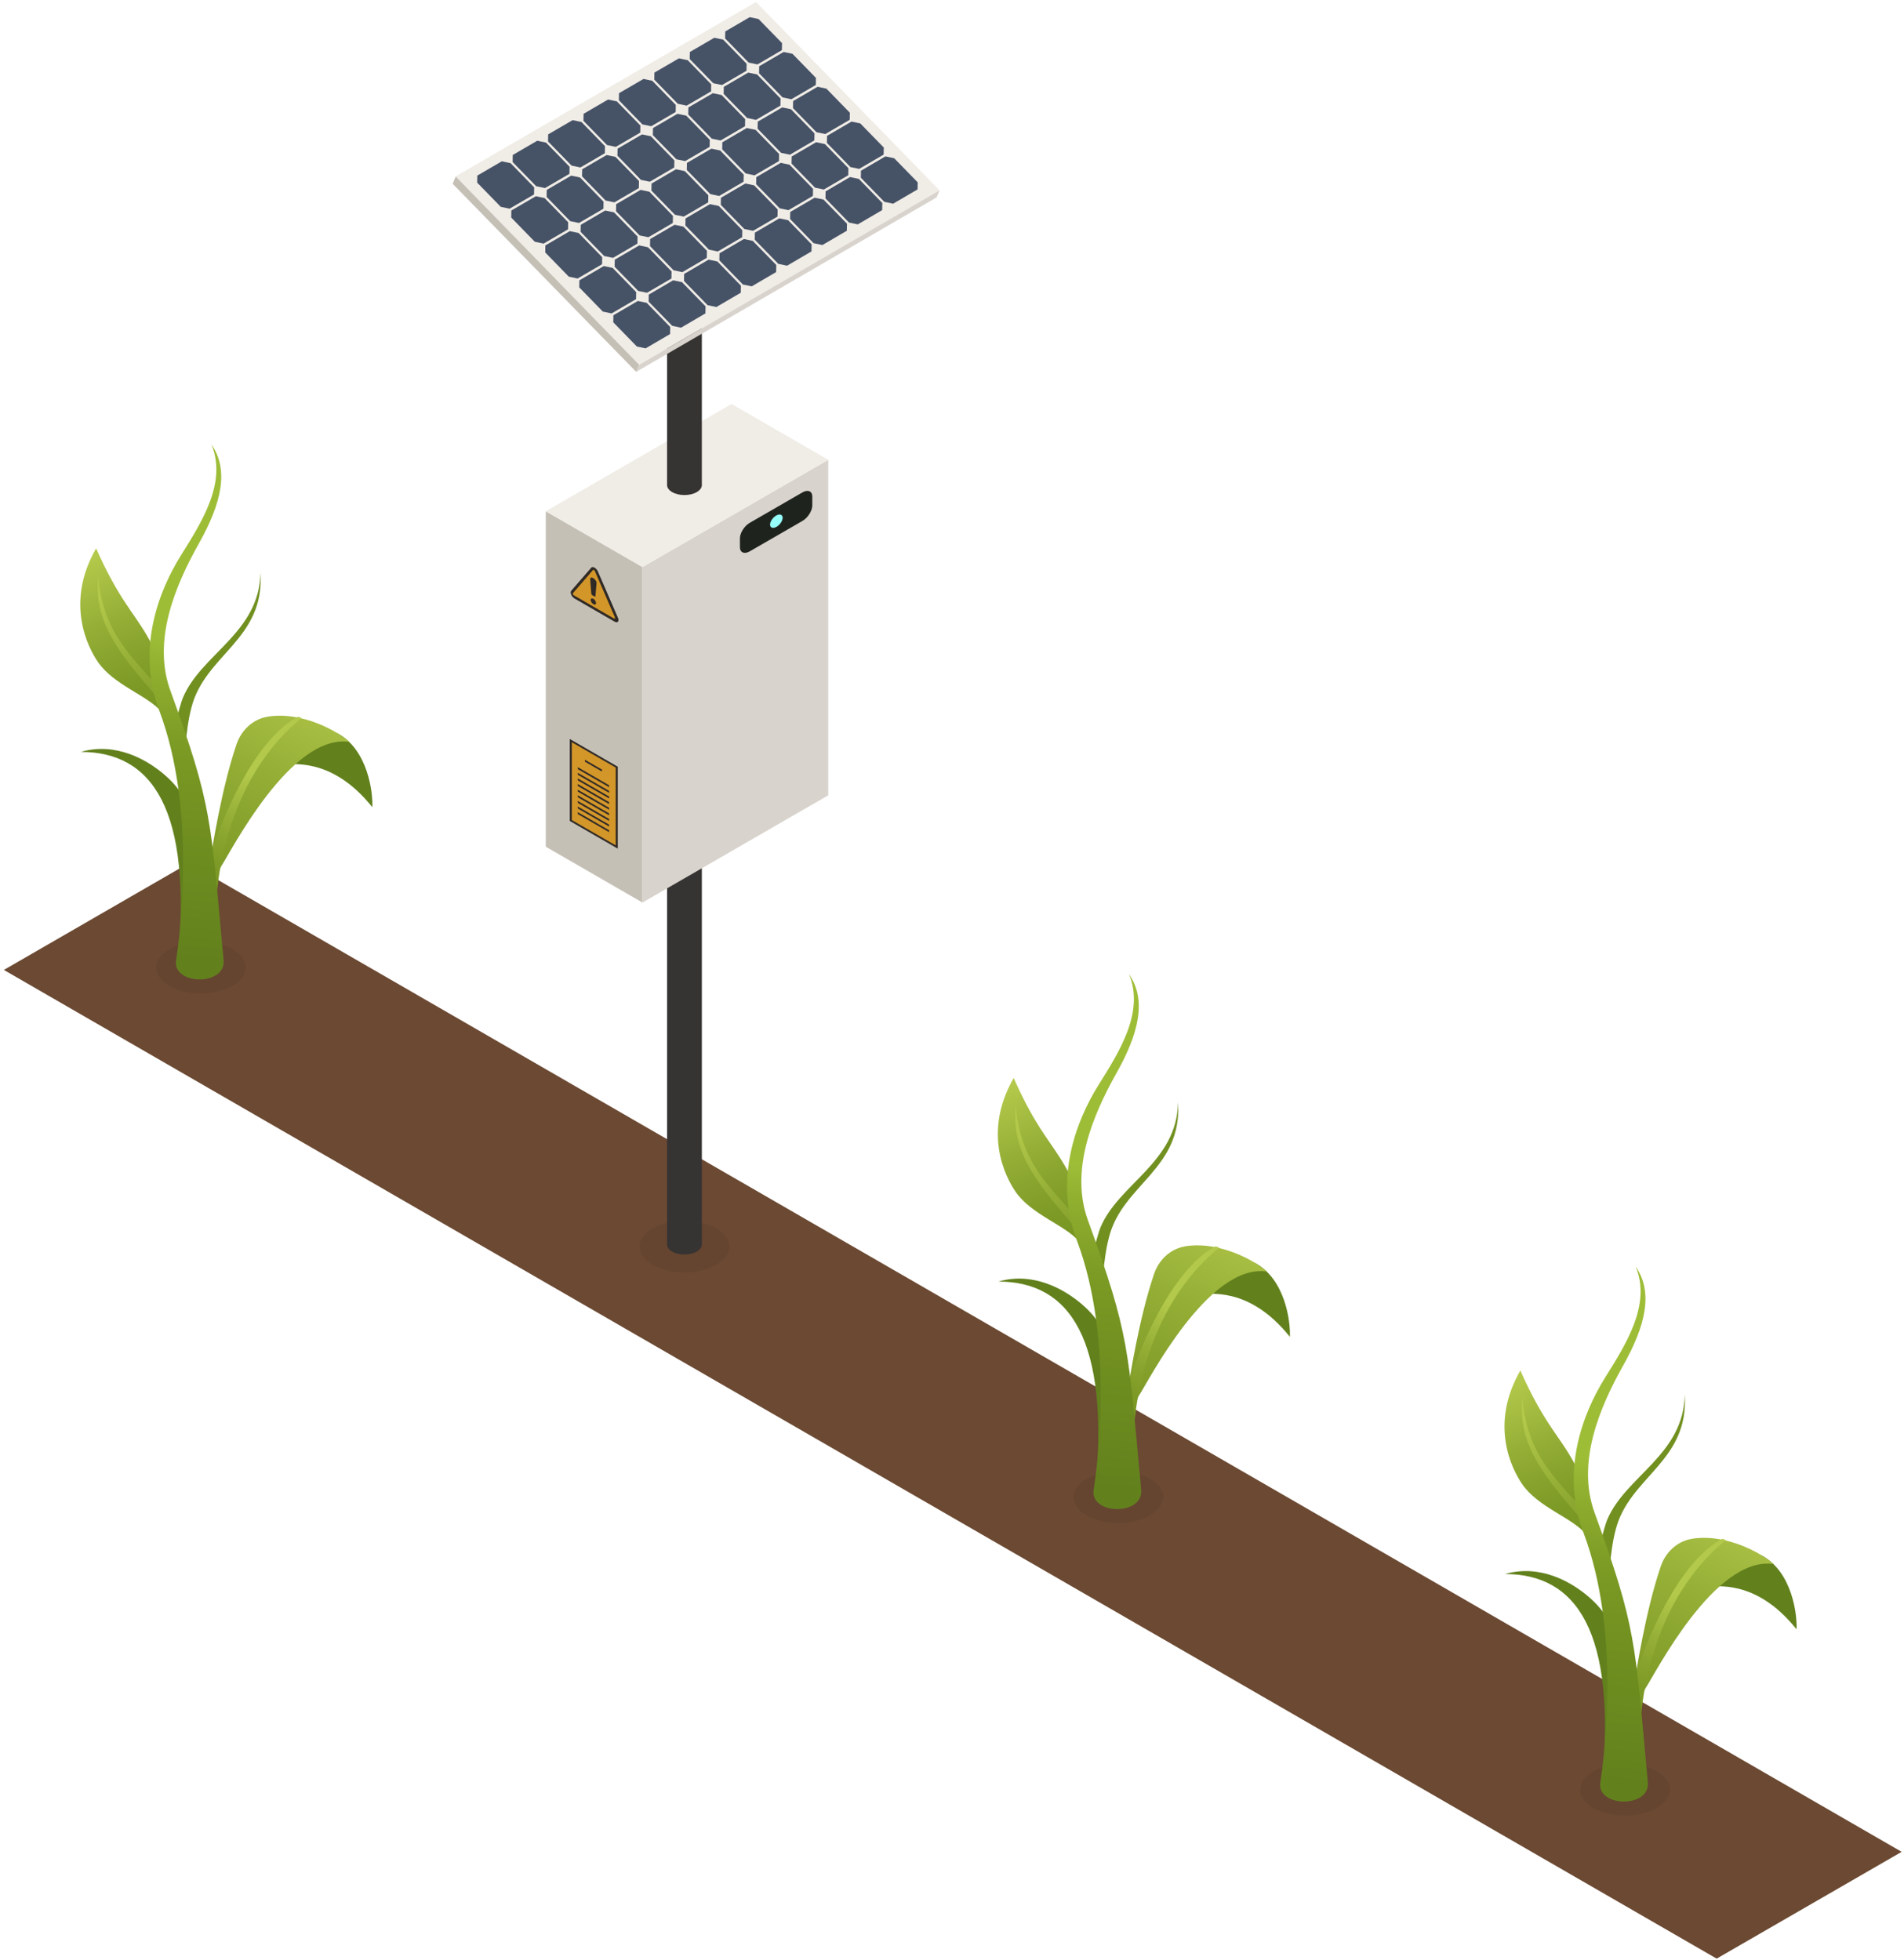 <svg width="440" height="453" viewBox="0 0 440 453" fill="none" xmlns="http://www.w3.org/2000/svg">
<path d="M0.892 224.185L43.639 199.502L439.458 428.024L396.706 452.707L0.892 224.185Z" fill="#6B4932"/>
<path opacity="0.3" d="M165.48 283.902C169.518 286.233 169.518 290.015 165.48 292.351C161.441 294.682 154.889 294.682 150.845 292.351C146.807 290.02 146.807 286.238 150.845 283.902C154.883 281.566 161.436 281.566 165.48 283.902Z" fill="#593E2C"/>
<path opacity="0.3" d="M265.782 341.809C269.82 344.14 269.82 347.922 265.782 350.258C261.738 352.589 255.191 352.589 251.147 350.258C247.109 347.928 247.109 344.145 251.147 341.809C255.191 339.478 261.738 339.478 265.782 341.809Z" fill="#593E2C"/>
<path d="M248.618 300.335C246.006 298.367 239.008 293.808 230.718 296.215C247.11 296.225 256.617 309.321 253.055 345.137C254.879 342.77 257.144 324.43 257.21 321.169C257.379 312.597 256.305 306.116 248.618 300.335Z" fill="#62811D"/>
<path d="M246.021 269.354C242.673 263.604 239.453 260.844 234.254 249.164C226.976 261.825 232.43 272.135 234.633 275.371C238.364 280.845 246.251 283.155 249.384 286.989C249.532 285.542 252.359 280.232 246.021 269.354Z" fill="url(#paint0_linear_1_26725)"/>
<path d="M250.739 283.922C250.187 283.191 249.563 282.465 248.888 281.622C246.762 278.964 243.194 275.555 240.383 271.532C238.742 269.186 235.113 263.64 234.765 255.099C233.595 265.419 238.533 272.35 248.112 283.273C249.282 284.607 250.059 285.629 250.58 286.432L250.739 283.922Z" fill="url(#paint1_linear_1_26725)"/>
<path d="M252.901 295.484C252.691 295.643 252.568 295.97 252.246 295.914C250.738 295.658 253.683 285.221 254.286 283.764C258.493 273.572 272.002 268.752 272.242 254.746C273.249 270.321 259.372 273.684 256.264 286.028C254.475 293.118 256.136 292.99 252.901 295.484Z" fill="#719020"/>
<path d="M298.081 308.989C298.25 305.543 297.054 295.842 290.2 292.008C288.37 290.986 272.989 290.245 272.294 290.782C270.981 291.799 267.597 293.322 268.251 294.748C268.844 296.041 270.137 297.273 271.021 298.398C271.911 299.527 272.734 300.826 273.771 301.822C274.564 302.584 276.394 298.74 277.457 299.026C278.847 299.4 288.385 296.864 298.081 308.989Z" fill="#62811D"/>
<path d="M263.231 322.519C262.587 323.474 263.344 323.398 261.846 323.05C260.231 322.677 260.563 321.915 260.742 320.725C261.049 318.69 263.231 304.618 266.702 294.436C267.786 291.252 270.352 288.747 273.659 288.113C280.227 286.851 288.349 290.117 292.821 293.905C279.251 291.855 265.327 319.406 263.231 322.519Z" fill="url(#paint2_linear_1_26725)"/>
<path d="M261.953 332.558C260.313 333.667 259.382 327.472 259.372 325.913C259.341 322.033 268.251 294.748 280.856 288.098C280.856 288.098 281.673 288.17 281.653 288.446C261.851 304.705 261.953 332.558 261.953 332.558Z" fill="url(#paint3_linear_1_26725)"/>
<path d="M248.852 286.687C243.567 272.667 248.515 259.305 253.897 250.713C258.728 243 264.519 233.896 260.91 225.171C265.005 231.08 263.216 238.778 258.012 248.03C252.507 257.823 247.207 270.479 251.408 282.041C261.079 308.651 260.696 311.662 263.732 344.554C263.936 350.31 252.354 350.064 252.691 344.733C253.627 338.569 257.532 309.694 248.852 286.687Z" fill="url(#paint4_linear_1_26725)"/>
<path opacity="0.3" d="M53.738 219.39C57.776 221.721 57.776 225.503 53.738 227.839C49.7 230.17 43.147 230.17 39.109 227.839C35.071 225.509 35.071 221.726 39.109 219.39C43.147 217.054 49.7 217.054 53.738 219.39Z" fill="#593E2C"/>
<path d="M36.573 177.911C33.961 175.943 26.964 171.384 18.673 173.791C35.071 173.801 44.573 186.897 41.01 222.713C42.835 220.346 45.099 202.006 45.166 198.745C45.334 190.173 44.261 183.697 36.573 177.911Z" fill="#62811D"/>
<path d="M33.977 146.936C30.629 141.185 27.409 138.425 22.211 126.745C14.932 139.401 20.381 149.716 22.589 152.952C26.32 158.426 34.207 160.737 37.336 164.565C37.489 163.119 40.316 157.808 33.977 146.936Z" fill="url(#paint5_linear_1_26725)"/>
<path d="M38.701 161.503C38.149 160.772 37.525 160.047 36.85 159.203C34.724 156.545 31.156 153.136 28.345 149.113C26.704 146.767 23.075 141.221 22.727 132.68C21.557 143 26.495 149.931 36.073 160.854C37.244 162.188 38.021 163.205 38.542 164.013L38.701 161.503Z" fill="url(#paint6_linear_1_26725)"/>
<path d="M40.857 173.06C40.647 173.219 40.525 173.546 40.203 173.49C38.695 173.234 41.639 162.796 42.242 161.34C46.449 151.147 59.958 146.327 60.199 132.322C61.206 147.897 47.328 151.26 44.22 163.604C42.431 170.694 44.097 170.566 40.857 173.06Z" fill="#719020"/>
<path d="M86.038 186.565C86.206 183.12 85.01 173.418 78.156 169.585C76.326 168.562 60.946 167.821 60.251 168.358C58.937 169.375 55.553 170.898 56.207 172.324C56.8 173.618 58.093 174.849 58.978 175.974C59.867 177.104 60.69 178.402 61.728 179.399C62.52 180.16 64.35 176.316 65.413 176.603C66.803 176.981 76.341 174.446 86.038 186.565Z" fill="#62811D"/>
<path d="M51.194 200.1C50.55 201.056 51.306 200.979 49.809 200.632C48.193 200.258 48.526 199.497 48.705 198.306C49.011 196.271 51.194 182.195 54.664 172.018C55.748 168.833 58.314 166.329 61.621 165.695C68.189 164.432 76.311 167.698 80.784 171.486C67.208 169.431 53.289 196.982 51.194 200.1Z" fill="url(#paint7_linear_1_26725)"/>
<path d="M49.91 210.139C48.27 211.248 47.339 205.053 47.329 203.494C47.298 199.614 56.213 172.33 68.812 165.68C68.812 165.68 69.63 165.751 69.61 166.027C49.813 182.282 49.91 210.139 49.91 210.139Z" fill="url(#paint8_linear_1_26725)"/>
<path d="M36.814 164.263C31.528 150.243 36.476 136.881 41.859 128.289C46.689 120.576 52.48 111.472 48.871 102.747C52.966 108.656 51.172 116.354 45.973 125.606C40.468 135.399 35.168 148.055 39.369 159.617C49.04 186.227 48.657 189.238 51.688 222.13C51.892 227.886 40.31 227.64 40.647 222.309C41.583 216.15 45.488 187.275 36.814 164.263Z" fill="url(#paint9_linear_1_26725)"/>
<path opacity="0.3" d="M382.869 409.413C386.907 411.744 386.907 415.527 382.869 417.863C378.826 420.193 372.278 420.193 368.235 417.863C364.197 415.532 364.197 411.749 368.235 409.413C372.278 407.077 378.831 407.077 382.869 409.413Z" fill="#593E2C"/>
<path d="M365.705 367.934C363.093 365.966 356.095 361.406 347.804 363.814C364.202 363.824 373.704 376.92 370.141 412.736C371.966 410.369 374.231 392.029 374.297 388.768C374.466 380.196 373.392 373.72 365.705 367.934Z" fill="#62811D"/>
<path d="M363.109 336.959C359.761 331.208 356.54 328.448 351.342 316.769C344.058 329.43 349.512 339.739 351.72 342.975C355.452 348.449 363.338 350.76 366.472 354.588C366.62 353.142 369.447 347.831 363.109 336.959Z" fill="url(#paint10_linear_1_26725)"/>
<path d="M367.826 351.526C367.274 350.795 366.651 350.07 365.976 349.226C363.85 346.568 360.282 343.159 357.471 339.136C355.83 336.79 352.201 331.244 351.853 322.703C350.683 333.023 355.62 339.954 365.199 350.877C366.37 352.211 367.147 353.228 367.668 354.036L367.826 351.526Z" fill="url(#paint11_linear_1_26725)"/>
<path d="M369.988 363.083C369.779 363.242 369.656 363.569 369.334 363.513C367.826 363.257 370.77 352.82 371.373 351.363C375.58 341.171 389.09 336.35 389.33 322.345C390.337 337.92 376.459 341.283 373.352 353.627C371.563 360.717 373.229 360.589 369.988 363.083Z" fill="#719020"/>
<path d="M415.169 376.588C415.338 373.143 414.142 363.436 407.287 359.607C405.457 358.585 390.077 357.844 389.382 358.381C388.068 359.398 384.684 360.921 385.339 362.347C385.932 363.64 387.225 364.872 388.109 365.997C388.998 367.126 389.821 368.425 390.859 369.421C391.651 370.183 393.481 366.339 394.544 366.625C395.935 367.004 405.473 364.463 415.169 376.588Z" fill="#62811D"/>
<path d="M380.319 390.123C379.675 391.079 380.431 391.002 378.934 390.654C377.319 390.281 377.651 389.52 377.83 388.329C378.136 386.294 380.319 372.217 383.79 362.04C384.873 358.856 387.439 356.351 390.746 355.718C397.315 354.455 405.437 357.721 409.909 361.509C396.338 359.454 382.42 387.005 380.319 390.123Z" fill="url(#paint12_linear_1_26725)"/>
<path d="M379.041 400.161C377.4 401.271 376.47 395.076 376.46 393.517C376.429 389.637 385.343 362.352 397.943 355.702C397.943 355.702 398.761 355.769 398.741 356.05C378.944 372.304 379.041 400.161 379.041 400.161Z" fill="url(#paint13_linear_1_26725)"/>
<path d="M365.94 354.286C360.655 340.266 365.603 326.904 370.985 318.312C375.815 310.599 381.607 301.495 377.998 292.77C382.092 298.679 380.303 306.377 375.1 315.629C369.595 325.422 364.294 338.078 368.496 349.64C378.167 376.25 377.783 379.261 380.819 412.153C381.024 417.909 369.441 417.663 369.779 412.332C370.714 406.173 374.619 377.298 365.94 354.286Z" fill="url(#paint14_linear_1_26725)"/>
<path d="M154.153 191.007V287.618C154.143 288.221 154.536 288.824 155.328 289.284C156.898 290.189 159.448 290.189 161.017 289.284C161.794 288.834 162.188 288.252 162.193 287.664V191.048L154.153 191.007Z" fill="#363333"/>
<path d="M161.022 192.668C162.591 191.763 162.591 190.291 161.022 189.381C159.453 188.476 156.902 188.476 155.333 189.381C153.764 190.286 153.764 191.758 155.333 192.668C156.902 193.573 159.448 193.573 161.022 192.668Z" fill="#423E3E"/>
<path d="M148.469 208.61L126.127 195.709V118.169L148.469 131.065V208.61Z" fill="#C5C0B6"/>
<path d="M191.401 183.82L148.47 208.61V131.065L191.401 106.279V183.82Z" fill="#D8D3CC"/>
<path d="M148.469 131.065L126.127 118.169L169.058 93.383L191.4 106.279L148.469 131.065Z" fill="#F0ECE6"/>
<path d="M154.153 21.777V112.076C154.143 112.679 154.536 113.282 155.328 113.742C156.898 114.652 159.448 114.652 161.017 113.742C161.794 113.292 162.188 112.71 162.193 112.122V21.823L154.153 21.777Z" fill="#363333"/>
<path d="M161.022 23.443C162.591 22.539 162.591 21.067 161.022 20.157C159.453 19.252 156.902 19.252 155.333 20.157C153.764 21.067 153.764 22.534 155.333 23.443C156.902 24.353 159.448 24.353 161.022 23.443Z" fill="#423E3E"/>
<path d="M105.303 40.781L174.717 0.473L217.116 44.002L147.708 84.31L105.303 40.781Z" fill="#F0ECE6"/>
<path d="M147.707 84.31L217.115 44.002L216.425 45.637L147.017 85.951L147.707 84.31Z" fill="#D8D3CC"/>
<path d="M105.303 40.781L147.708 84.31L147.018 85.951L104.613 42.483L105.303 40.781Z" fill="#C5C0B6"/>
<path d="M212.04 43.777L212.07 42.146L206.642 36.575L204.608 36.151L198.964 39.453L198.934 41.083L204.362 46.654L206.396 47.079L212.04 43.777Z" fill="#465266"/>
<path d="M203.867 48.556L203.898 46.92L198.469 41.349L196.435 40.924L190.792 44.227L190.761 45.857L196.195 51.434L198.229 51.858L203.867 48.556Z" fill="#465266"/>
<path d="M195.699 53.33L195.729 51.7L190.296 46.123L188.261 45.699L182.618 48.996L182.588 50.631L188.021 56.208L190.055 56.632L195.699 53.33Z" fill="#465266"/>
<path d="M187.526 58.109L187.557 56.474L182.128 50.897L180.089 50.473L174.446 53.77L174.415 55.405L179.854 60.982L181.888 61.411L187.526 58.109Z" fill="#465266"/>
<path d="M179.357 62.883L179.388 61.248L173.954 55.671L171.915 55.242L166.272 58.544L166.241 60.179L171.68 65.761L173.714 66.185L179.357 62.883Z" fill="#465266"/>
<path d="M171.189 67.658L171.22 66.027L165.782 60.44L163.742 60.016L158.099 63.318L158.073 64.948L163.512 70.535L165.546 70.96L171.189 67.658Z" fill="#465266"/>
<path d="M163.016 72.436L163.046 70.801L157.608 65.214L155.568 64.79L149.925 68.087L149.9 69.722L155.338 75.309L157.378 75.739L163.016 72.436Z" fill="#465266"/>
<path d="M154.848 77.211L154.879 75.575L149.435 69.988L147.396 69.564L141.753 72.861L141.727 74.496L147.171 80.088L149.205 80.513L154.848 77.211Z" fill="#465266"/>
<path d="M204.199 35.731L204.235 34.101L198.806 28.529L196.772 28.105L191.124 31.402L191.093 33.032L196.522 38.609L198.556 39.033L204.199 35.731Z" fill="#465266"/>
<path d="M196.025 40.505L196.061 38.875L190.627 33.298L188.593 32.874L182.95 36.171L182.919 37.806L188.348 43.383L190.382 43.807L196.025 40.505Z" fill="#465266"/>
<path d="M187.853 45.28L187.883 43.644L182.455 38.072L180.421 37.643L174.773 40.945L174.742 42.576L180.175 48.152L182.21 48.577L187.853 45.28Z" fill="#465266"/>
<path d="M179.679 50.054L179.71 48.418L174.281 42.842L172.242 42.417L166.599 45.714L166.568 47.345L172.002 52.926L174.036 53.351L179.679 50.054Z" fill="#465266"/>
<path d="M171.507 54.823L171.537 53.192L166.104 47.61L164.069 47.186L158.421 50.483L158.391 52.114L163.829 57.7L165.864 58.125L171.507 54.823Z" fill="#465266"/>
<path d="M163.333 59.597L163.363 57.966L157.925 52.379L155.89 51.955L150.247 55.252L150.217 56.888L155.655 62.469L157.69 62.899L163.333 59.597Z" fill="#465266"/>
<path d="M155.16 64.371L155.191 62.735L149.752 57.153L147.713 56.724L142.07 60.021L142.039 61.657L147.483 67.243L149.517 67.668L155.16 64.371Z" fill="#465266"/>
<path d="M146.986 69.145L147.017 67.509L141.574 61.922L139.539 61.493L133.891 64.795L133.865 66.425L139.309 72.017L141.344 72.442L146.986 69.145Z" fill="#465266"/>
<path d="M196.364 27.686L196.394 26.055L190.971 20.484L188.937 20.06L183.288 23.357L183.253 24.987L188.681 30.559L190.715 30.983L196.364 27.686Z" fill="#465266"/>
<path d="M188.185 32.455L188.221 30.824L182.792 25.253L180.758 24.829L175.11 28.12L175.074 29.751L180.507 35.327L182.542 35.757L188.185 32.455Z" fill="#465266"/>
<path d="M180.011 37.229L180.042 35.593L174.613 30.017L172.574 29.593L166.926 32.889L166.895 34.52L172.328 40.097L174.363 40.526L180.011 37.229Z" fill="#465266"/>
<path d="M171.833 41.998L171.864 40.362L166.431 34.786L164.396 34.361L158.748 37.653L158.718 39.289L164.151 44.865L166.19 45.295L171.833 41.998Z" fill="#465266"/>
<path d="M163.66 46.767L163.691 45.131L158.252 39.555L156.218 39.125L150.569 42.422L150.539 44.053L155.977 49.639L158.012 50.064L163.66 46.767Z" fill="#465266"/>
<path d="M155.482 51.536L155.513 49.9L150.074 44.318L148.04 43.894L142.392 47.191L142.361 48.822L147.8 54.408L149.834 54.833L155.482 51.536Z" fill="#465266"/>
<path d="M147.303 56.305L147.334 54.669L141.896 49.087L139.861 48.658L134.213 51.955L134.182 53.591L139.621 59.177L141.66 59.602L147.303 56.305Z" fill="#465266"/>
<path d="M139.13 61.074L139.16 59.443L133.717 53.856L131.677 53.427L126.029 56.724L126.003 58.354L131.447 63.946L133.481 64.371L139.13 61.074Z" fill="#465266"/>
<path d="M188.527 19.641L188.557 18.01L183.134 12.439L181.095 12.014L175.446 15.306L175.416 16.937L180.844 22.513L182.878 22.938L188.527 19.641Z" fill="#465266"/>
<path d="M180.349 24.41L180.38 22.779L174.951 17.202L172.917 16.778L167.264 20.07L167.233 21.7L172.661 27.277L174.701 27.706L180.349 24.41Z" fill="#465266"/>
<path d="M172.166 29.173L172.201 27.543L166.768 21.966L164.733 21.542L159.08 24.834L159.05 26.464L164.483 32.046L166.517 32.47L172.166 29.173Z" fill="#465266"/>
<path d="M163.987 33.942L164.017 32.307L158.584 26.73L156.55 26.306L150.902 29.598L150.866 31.228L156.304 36.81L158.339 37.234L163.987 33.942Z" fill="#465266"/>
<path d="M155.809 38.706L155.84 37.076L150.406 31.494L148.367 31.07L142.719 34.361L142.688 35.992L148.121 41.579L150.161 42.003L155.809 38.706Z" fill="#465266"/>
<path d="M147.631 43.475L147.661 41.84L142.223 36.258L140.183 35.834L134.535 39.125L134.504 40.756L139.943 46.343L141.982 46.772L147.631 43.475Z" fill="#465266"/>
<path d="M139.447 48.239L139.477 46.609L134.039 41.022L132.004 40.597L126.351 43.889L126.321 45.52L131.764 51.112L133.799 51.536L139.447 48.239Z" fill="#465266"/>
<path d="M131.269 53.008L131.3 51.372L125.856 45.786L123.822 45.361L118.169 48.653L118.143 50.284L123.587 55.876L125.621 56.305L131.269 53.008Z" fill="#465266"/>
<path d="M180.686 11.595L180.722 9.965L175.294 4.393L173.259 3.969L167.606 7.261L167.575 8.891L173.004 14.463L175.038 14.892L180.686 11.595Z" fill="#465266"/>
<path d="M172.508 16.359L172.538 14.728L167.11 9.157L165.075 8.727L159.422 12.019L159.386 13.65L164.82 19.226L166.854 19.651L172.508 16.359Z" fill="#465266"/>
<path d="M164.325 21.123L164.356 19.492L158.927 13.916L156.888 13.491L151.235 16.778L151.204 18.414L156.637 23.99L158.672 24.415L164.325 21.123Z" fill="#465266"/>
<path d="M156.141 25.887L156.172 24.256L150.738 18.674L148.704 18.25L143.051 21.542L143.02 23.172L148.453 28.754L150.493 29.178L156.141 25.887Z" fill="#465266"/>
<path d="M147.957 30.651L147.988 29.015L142.555 23.439L140.515 23.009L134.867 26.301L134.831 27.931L140.27 33.518L142.309 33.943L147.957 30.651Z" fill="#465266"/>
<path d="M139.775 35.414L139.805 33.779L134.372 28.197L132.333 27.768L126.679 31.059L126.649 32.695L132.087 38.277L134.127 38.706L139.775 35.414Z" fill="#465266"/>
<path d="M131.596 40.178L131.622 38.543L126.183 32.961L124.149 32.532L118.495 35.823L118.465 37.454L123.903 43.041L125.943 43.47L131.596 40.178Z" fill="#465266"/>
<path d="M123.412 44.942L123.443 43.306L118 37.72L115.96 37.29L110.307 40.582L110.276 42.212L115.72 47.804L117.759 48.234L123.412 44.942Z" fill="#465266"/>
<path d="M132.772 138.338C132.45 138.154 132.159 137.817 132.001 137.449C131.842 137.076 131.837 136.743 132.001 136.554L136.632 131.208C136.795 131.024 137.081 131.024 137.403 131.208C137.725 131.392 138.017 131.729 138.175 132.102L142.806 142.795C142.97 143.169 142.97 143.501 142.806 143.69C142.648 143.874 142.356 143.874 142.034 143.69L132.772 138.338Z" fill="#302A26"/>
<path d="M132.404 137.101L137.035 131.754C137.132 131.642 137.378 131.78 137.475 132.01L142.106 142.703C142.203 142.928 142.08 143.071 141.886 142.959L132.629 137.612C132.43 137.5 132.307 137.214 132.404 137.101Z" fill="#D39629"/>
<path d="M136.856 137.561C136.749 137.5 136.657 137.362 136.647 137.244L136.391 133.993C136.294 132.843 137.945 133.911 137.858 134.837L137.603 137.796C137.593 137.898 137.501 137.934 137.393 137.868L136.856 137.561ZM137.122 138.41C136.78 138.21 136.504 138.328 136.504 138.67C136.504 139.013 136.78 139.447 137.122 139.647C137.465 139.846 137.741 139.728 137.741 139.386C137.741 139.043 137.465 138.609 137.122 138.41Z" fill="#302A26"/>
<path d="M131.668 189.749V170.806L142.765 177.216V196.154L131.668 189.749Z" fill="#302A26"/>
<path d="M142.289 195.402L132.143 189.544V171.557L142.289 177.415V195.402Z" fill="#D39629"/>
<path d="M139.11 178.325L135.174 176.056V175.611L139.11 177.88V178.325ZM140.756 181.499L133.528 177.328V177.773L140.756 181.944V181.499ZM140.756 183.247L133.528 179.076V178.632L140.756 182.803V183.247ZM140.756 184.546L133.528 180.375V179.93L140.756 184.101V184.546ZM140.756 185.844L133.528 181.673V181.228L140.756 185.399V185.844ZM140.756 187.147L133.528 182.976V182.532L140.756 186.703V187.147ZM140.756 188.446L133.528 184.275V183.83L140.756 188.001V188.446ZM140.756 189.744L133.528 185.573V185.128L140.756 189.299V189.744ZM140.756 191.042L133.528 186.871V186.427L140.756 190.598V191.042ZM140.756 192.341L133.528 188.17V187.725L140.756 191.896V192.341Z" fill="#302A26"/>
<path d="M185.436 120.407L173.27 127.431C172.013 128.156 170.991 127.727 170.991 126.47V124.43C170.991 123.173 172.013 121.563 173.27 120.837L185.436 113.814C186.693 113.088 187.715 113.517 187.715 114.775V116.809C187.71 118.072 186.693 119.682 185.436 120.407Z" fill="#1F231E"/>
<path d="M180.861 119.779C180.8 120.545 180.095 121.471 179.292 121.844C178.49 122.222 177.891 121.905 177.958 121.143C178.019 120.382 178.725 119.452 179.527 119.078C180.33 118.7 180.928 119.017 180.861 119.779Z" fill="#96FFFA"/>
<defs>
<linearGradient id="paint0_linear_1_26725" x1="232.322" y1="251.424" x2="246.851" y2="289.609" gradientUnits="userSpaceOnUse">
<stop stop-color="#B3C94B"/>
<stop offset="0.418" stop-color="#92AC34"/>
<stop offset="0.769" stop-color="#7D9A26"/>
<stop offset="1" stop-color="#759421"/>
</linearGradient>
<linearGradient id="paint1_linear_1_26725" x1="235.881" y1="260.11" x2="255.929" y2="300.087" gradientUnits="userSpaceOnUse">
<stop stop-color="#B3C94B"/>
<stop offset="0.418" stop-color="#92AC34"/>
<stop offset="0.769" stop-color="#7D9A26"/>
<stop offset="1" stop-color="#759421"/>
</linearGradient>
<linearGradient id="paint2_linear_1_26725" x1="287.233" y1="278.205" x2="258.269" y2="339.832" gradientUnits="userSpaceOnUse">
<stop stop-color="#B3C94B"/>
<stop offset="0.418" stop-color="#92AC34"/>
<stop offset="0.769" stop-color="#7D9A26"/>
<stop offset="1" stop-color="#759421"/>
</linearGradient>
<linearGradient id="paint3_linear_1_26725" x1="272.023" y1="301.797" x2="261.603" y2="329.585" gradientUnits="userSpaceOnUse">
<stop stop-color="#B3C94B"/>
<stop offset="0.418" stop-color="#92AC34"/>
<stop offset="0.769" stop-color="#7D9A26"/>
<stop offset="1" stop-color="#759421"/>
</linearGradient>
<linearGradient id="paint4_linear_1_26725" x1="259.315" y1="270.105" x2="251.395" y2="343.597" gradientUnits="userSpaceOnUse">
<stop stop-color="#9EBD37"/>
<stop offset="0.105" stop-color="#91B030"/>
<stop offset="0.323" stop-color="#7D9C25"/>
<stop offset="0.466" stop-color="#759421"/>
<stop offset="1" stop-color="#62811D"/>
</linearGradient>
<linearGradient id="paint5_linear_1_26725" x1="20.28" y1="129.003" x2="34.809" y2="167.187" gradientUnits="userSpaceOnUse">
<stop stop-color="#B3C94B"/>
<stop offset="0.418" stop-color="#92AC34"/>
<stop offset="0.769" stop-color="#7D9A26"/>
<stop offset="1" stop-color="#759421"/>
</linearGradient>
<linearGradient id="paint6_linear_1_26725" x1="23.84" y1="137.689" x2="43.887" y2="177.665" gradientUnits="userSpaceOnUse">
<stop stop-color="#B3C94B"/>
<stop offset="0.418" stop-color="#92AC34"/>
<stop offset="0.769" stop-color="#7D9A26"/>
<stop offset="1" stop-color="#759421"/>
</linearGradient>
<linearGradient id="paint7_linear_1_26725" x1="75.192" y1="155.784" x2="46.228" y2="217.41" gradientUnits="userSpaceOnUse">
<stop stop-color="#B3C94B"/>
<stop offset="0.418" stop-color="#92AC34"/>
<stop offset="0.769" stop-color="#7D9A26"/>
<stop offset="1" stop-color="#759421"/>
</linearGradient>
<linearGradient id="paint8_linear_1_26725" x1="59.982" y1="179.376" x2="49.562" y2="207.163" gradientUnits="userSpaceOnUse">
<stop stop-color="#B3C94B"/>
<stop offset="0.418" stop-color="#92AC34"/>
<stop offset="0.769" stop-color="#7D9A26"/>
<stop offset="1" stop-color="#759421"/>
</linearGradient>
<linearGradient id="paint9_linear_1_26725" x1="47.273" y1="147.683" x2="39.353" y2="221.175" gradientUnits="userSpaceOnUse">
<stop stop-color="#9EBD37"/>
<stop offset="0.105" stop-color="#91B030"/>
<stop offset="0.323" stop-color="#7D9C25"/>
<stop offset="0.466" stop-color="#759421"/>
<stop offset="1" stop-color="#62811D"/>
</linearGradient>
<linearGradient id="paint10_linear_1_26725" x1="349.411" y1="319.026" x2="363.939" y2="357.21" gradientUnits="userSpaceOnUse">
<stop stop-color="#B3C94B"/>
<stop offset="0.418" stop-color="#92AC34"/>
<stop offset="0.769" stop-color="#7D9A26"/>
<stop offset="1" stop-color="#759421"/>
</linearGradient>
<linearGradient id="paint11_linear_1_26725" x1="352.97" y1="327.712" x2="373.017" y2="367.689" gradientUnits="userSpaceOnUse">
<stop stop-color="#B3C94B"/>
<stop offset="0.418" stop-color="#92AC34"/>
<stop offset="0.769" stop-color="#7D9A26"/>
<stop offset="1" stop-color="#759421"/>
</linearGradient>
<linearGradient id="paint12_linear_1_26725" x1="404.321" y1="345.807" x2="375.358" y2="407.433" gradientUnits="userSpaceOnUse">
<stop stop-color="#B3C94B"/>
<stop offset="0.418" stop-color="#92AC34"/>
<stop offset="0.769" stop-color="#7D9A26"/>
<stop offset="1" stop-color="#759421"/>
</linearGradient>
<linearGradient id="paint13_linear_1_26725" x1="389.112" y1="369.399" x2="378.692" y2="397.186" gradientUnits="userSpaceOnUse">
<stop stop-color="#B3C94B"/>
<stop offset="0.418" stop-color="#92AC34"/>
<stop offset="0.769" stop-color="#7D9A26"/>
<stop offset="1" stop-color="#759421"/>
</linearGradient>
<linearGradient id="paint14_linear_1_26725" x1="376.404" y1="337.706" x2="368.484" y2="411.199" gradientUnits="userSpaceOnUse">
<stop stop-color="#9EBD37"/>
<stop offset="0.105" stop-color="#91B030"/>
<stop offset="0.323" stop-color="#7D9C25"/>
<stop offset="0.466" stop-color="#759421"/>
<stop offset="1" stop-color="#62811D"/>
</linearGradient>
</defs>
</svg>

